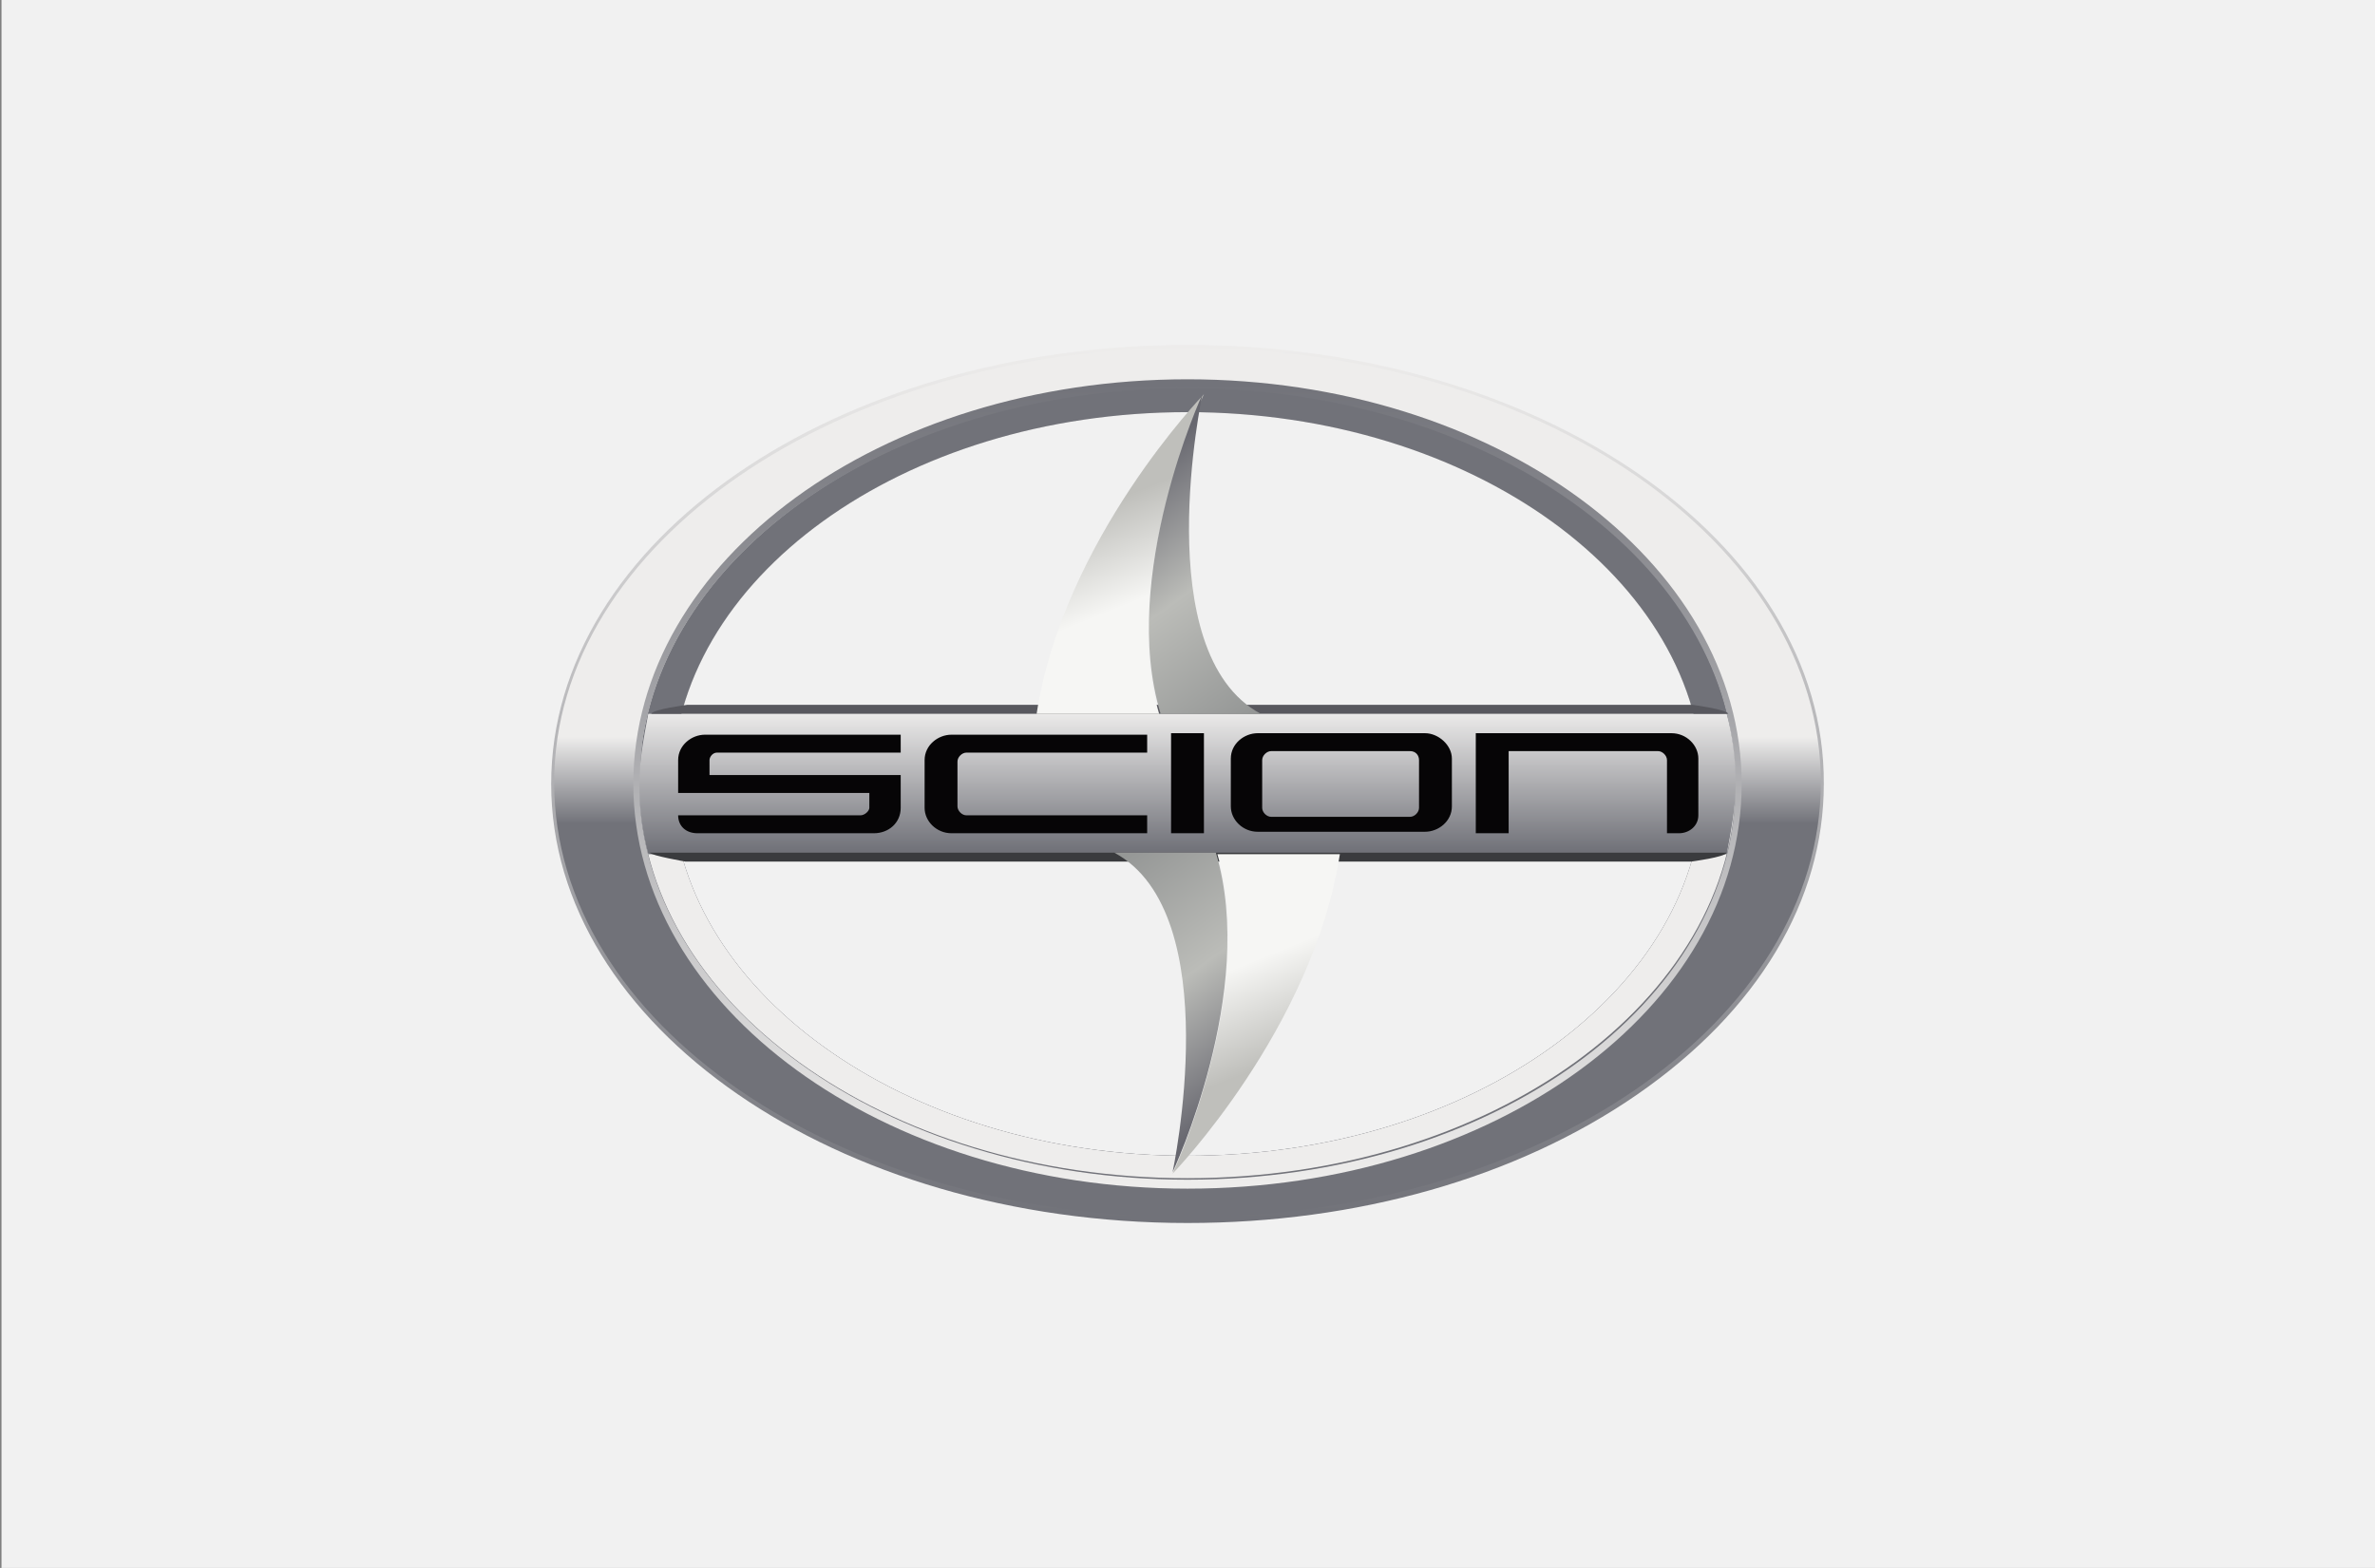<?xml version="1.0" encoding="utf-8"?>
<!-- Generator: Adobe Illustrator 18.0.0, SVG Export Plug-In . SVG Version: 6.00 Build 0)  -->
<!DOCTYPE svg PUBLIC "-//W3C//DTD SVG 1.1//EN" "http://www.w3.org/Graphics/SVG/1.1/DTD/svg11.dtd">
<svg version="1.1"
	 id="Layer_1" sodipodi:docname="scion_svg.svg" sodipodi:docbase="C:\Documents and Settings\Compaq_Owner\My Documents" sodipodi:version="0.32" inkscape:version="0.44.1" xmlns:rdf="http://www.w3.org/1999/02/22-rdf-syntax-ns#" xmlns:cc="http://web.resource.org/cc/" xmlns:sodipodi="http://sodipodi.sourceforge.net/DTD/sodipodi-0.dtd" xmlns:svg="http://www.w3.org/2000/svg" xmlns:inkscape="http://www.inkscape.org/namespaces/inkscape" xmlns:dc="http://purl.org/dc/elements/1.1/"
	 xmlns="http://www.w3.org/2000/svg" xmlns:xlink="http://www.w3.org/1999/xlink" x="0px" y="0px" viewBox="399.4 225.1 159 105"
	 enable-background="new 399.4 225.1 159 105" xml:space="preserve">
<rect x="399.4" y="225.1" width="159" height="105" fill="#808080" stroke="none"/>
<rect x="399.5" y="225.1" fill="#F1F1F1" width="159" height="105"/>
<g id="g2235">
	
		<linearGradient id="path2242_1_" gradientUnits="userSpaceOnUse" x1="-286.322" y1="604.181" x2="-286.322" y2="593.159" gradientTransform="matrix(5.333 0 0 5.333 2006 -2915.333)">
		<stop  offset="0" style="stop-color:#717279"/>
		<stop  offset="1" style="stop-color:#EEEDEC"/>
	</linearGradient>
	<path id="path2242" fill="url(#path2242_1_)" d="M478.9,248.2c-23.5,0-42.6,13.1-42.6,29.4c0,16.2,19.1,29.4,42.6,29.4
		c11.3,0,22-3,30.1-8.6s12.5-13,12.5-20.8C521.6,261.4,502.5,248.2,478.9,248.2z M478.9,302.5c-19,0-34.5-11.2-34.5-24.9
		c0-13.7,15.4-24.9,34.5-24.9c19,0,34.5,11.2,34.5,24.9C513.4,291.3,498,302.5,478.9,302.5z"/>
	
		<linearGradient id="path2249_1_" gradientUnits="userSpaceOnUse" x1="-286.322" y1="604.132" x2="-286.322" y2="593.207" gradientTransform="matrix(5.333 0 0 5.333 2006 -2915.333)">
		<stop  offset="0.45" style="stop-color:#717279"/>
		<stop  offset="0.55" style="stop-color:#EEEDEC"/>
	</linearGradient>
	<path id="path2249" fill="url(#path2249_1_)" d="M478.9,248.4c-23.4,0-42.4,13.1-42.4,29.1c0,16.1,18.9,29.1,42.4,29.1
		s42.4-13.1,42.4-29.1C521.3,261.5,502.4,248.4,478.9,248.4z M478.9,302.5c-19,0-34.5-11.2-34.5-24.9c0-13.7,15.4-24.9,34.5-24.9
		c19,0,34.5,11.2,34.5,24.9C513.4,291.3,498,302.5,478.9,302.5z"/>
	
		<linearGradient id="path2256_1_" gradientUnits="userSpaceOnUse" x1="-286.322" y1="593.693" x2="-286.322" y2="603.661" gradientTransform="matrix(5.333 0 0 5.333 2006 -2915.333)">
		<stop  offset="0.45" style="stop-color:#717279"/>
		<stop  offset="0.55" style="stop-color:#EEEDEC"/>
	</linearGradient>
	<path id="path2256" fill="url(#path2256_1_)" d="M478.9,251c-20.2,0-36.7,11.9-36.7,26.5c0,14.7,16.4,26.5,36.7,26.5
		s36.7-11.9,36.7-26.5C515.6,262.9,499.2,251,478.9,251z M478.9,302.5c-19,0-34.5-11.2-34.5-24.9c0-13.7,15.4-24.9,34.5-24.9
		c19,0,34.5,11.2,34.5,24.9C513.4,291.3,498,302.5,478.9,302.5z"/>
	
		<linearGradient id="path2263_1_" gradientUnits="userSpaceOnUse" x1="-286.322" y1="593.596" x2="-286.322" y2="603.743" gradientTransform="matrix(5.333 0 0 5.333 2006 -2915.333)">
		<stop  offset="0" style="stop-color:#717279"/>
		<stop  offset="1" style="stop-color:#EEEDEC"/>
	</linearGradient>
	<path id="path2263" fill="url(#path2263_1_)" d="M478.9,250.5c-20.5,0-37.1,12.1-37.1,27.1c0,14.9,16.7,27.1,37.1,27.1
		c20.5,0,37.1-12.1,37.1-27.1C516,262.7,499.4,250.5,478.9,250.5z M478.9,304.1c-20.2,0-36.7-11.9-36.7-26.5
		c0-14.7,16.4-26.5,36.7-26.5s36.7,11.9,36.7,26.5C515.6,292.3,499.2,304.1,478.9,304.1z"/>
	
		<linearGradient id="path2270_1_" gradientUnits="userSpaceOnUse" x1="-286.33" y1="599.551" x2="-286.33" y2="597.789" gradientTransform="matrix(5.333 0 0 5.333 2006 -2915.333)">
		<stop  offset="0" style="stop-color:#717279"/>
		<stop  offset="1" style="stop-color:#EEEDEC"/>
	</linearGradient>
	<path id="path2270" fill="url(#path2270_1_)" d="M515,272.9h-72.2c-0.3,1.6-0.6,3.1-0.6,4.7c0,1.6,0.2,3.2,0.6,4.7H515
		c0.3-1.6,0.6-3.1,0.6-4.7C515.6,275.9,515.4,274.4,515,272.9z"/>
	<path id="path2272" fill="#58585E" d="M512.7,272.3h-67.3c0,0-2.3,0.3-2.4,0.6h2.2h67.7h2.2C515,272.6,512.7,272.3,512.7,272.3z"/>
	<g id="g2274">
		<g id="g2276">
			<g id="g2278">
				<path id="path2280" fill="#3A3B3E" d="M445.1,282.2h-2.2c0.1,0.2,2.4,0.6,2.4,0.6h67.3c0,0,2.3-0.3,2.4-0.6h-2.2H445.1z"/>
			</g>
			<g id="g2282">
				<path id="path2284" fill="#3A3B3E" d="M515,282.2L515,282.2L515,282.2L515,282.2z"/>
			</g>
			<g id="g2286">
				<path id="path2288" fill="#3A3B3E" d="M442.9,282.2L442.9,282.2L442.9,282.2L442.9,282.2z"/>
			</g>
		</g>
	</g>
	
		<linearGradient id="path2295_1_" gradientUnits="userSpaceOnUse" x1="-287.406" y1="595.202" x2="-286.924" y2="596.391" gradientTransform="matrix(5.333 0 0 5.333 2006 -2915.333)">
		<stop  offset="5.600000e-03" style="stop-color:#BFBFBB"/>
		<stop  offset="1" style="stop-color:#F6F6F4"/>
	</linearGradient>
	<path id="path2295" fill="url(#path2295_1_)" d="M480,251.5c0,0-9.4,9.7-11.2,21.4h8.2C474.3,263.7,480,251.5,480,251.5z"/>
	
		<linearGradient id="path2304_1_" gradientUnits="userSpaceOnUse" x1="-287.123" y1="594.784" x2="-285.141" y2="597.53" gradientTransform="matrix(5.333 0 0 5.333 2006 -2915.333)">
		<stop  offset="5.600000e-03" style="stop-color:#67676F"/>
		<stop  offset="0.5" style="stop-color:#BBBCB8"/>
		<stop  offset="1" style="stop-color:#959796"/>
	</linearGradient>
	<path id="path2304" fill="url(#path2304_1_)" d="M477.1,272.9h6.7c-7.6-4.1-3.9-21.4-3.9-21.4S474.3,263.7,477.1,272.9z"/>
	
		<linearGradient id="path2311_1_" gradientUnits="userSpaceOnUse" x1="79.484" y1="459.334" x2="79.965" y2="460.522" gradientTransform="matrix(-5.333 0 0 -5.333 908.64 2745.844)">
		<stop  offset="5.600000e-03" style="stop-color:#BFBFBB"/>
		<stop  offset="1" style="stop-color:#F6F6F4"/>
	</linearGradient>
	<path id="path2311" fill="url(#path2311_1_)" d="M477.9,303.7c0,0,9.4-9.7,11.2-21.4h-8.2C483.6,291.5,477.9,303.7,477.9,303.7z"/>
	
		<linearGradient id="path2320_1_" gradientUnits="userSpaceOnUse" x1="79.767" y1="458.916" x2="81.748" y2="461.661" gradientTransform="matrix(-5.333 0 0 -5.333 908.64 2745.844)">
		<stop  offset="5.600000e-03" style="stop-color:#67676F"/>
		<stop  offset="0.5" style="stop-color:#BBBCB8"/>
		<stop  offset="1" style="stop-color:#959796"/>
	</linearGradient>
	<path id="path2320" fill="url(#path2320_1_)" d="M480.8,282.2H474c7.6,4.1,3.9,21.4,3.9,21.4S483.6,291.5,480.8,282.2z"/>
	<path id="path2322" fill="#060506" d="M513.1,279.7c0,0.7-0.6,1.2-1.3,1.2H511V276c0-0.3-0.3-0.6-0.6-0.6h-10v5.5h-2.2v-6.7h13.1
		c1,0,1.8,0.8,1.8,1.7L513.1,279.7L513.1,279.7z M444.8,279.7H457c0.3,0,0.6-0.3,0.6-0.5v-1h-12.8v-2.2c0-1,0.9-1.7,1.8-1.7h13.1
		v1.2h-12.3c-0.3,0-0.5,0.3-0.5,0.5v1h12.8v2.2c0,1-0.8,1.7-1.8,1.7h-11.8C445.3,280.9,444.8,280.4,444.8,279.7L444.8,279.7
		L444.8,279.7z M463.5,279.1c0,0.3,0.3,0.6,0.6,0.6h12.1v1.2h-13.1c-1,0-1.8-0.8-1.8-1.7V276c0-1,0.9-1.7,1.8-1.7h13.1v1.2h-12.1
		c-0.3,0-0.6,0.3-0.6,0.6V279.1L463.5,279.1z M480,274.2v6.7h-2.2v-6.7H480L480,274.2z M496.6,275.9v3.2c0,1-0.9,1.7-1.8,1.7h-11.2
		c-1,0-1.8-0.8-1.8-1.7v-3.2c0-1,0.9-1.7,1.8-1.7h11.2C495.7,274.2,496.6,275,496.6,275.9L496.6,275.9L496.6,275.9z M493.8,275.4
		h-9.3c-0.3,0-0.6,0.3-0.6,0.6v3.2c0,0.3,0.3,0.6,0.6,0.6h9.3c0.3,0,0.6-0.3,0.6-0.6V276C494.4,275.7,494.2,275.4,493.8,275.4
		L493.8,275.4L493.8,275.4z"/>
</g>
</svg>
